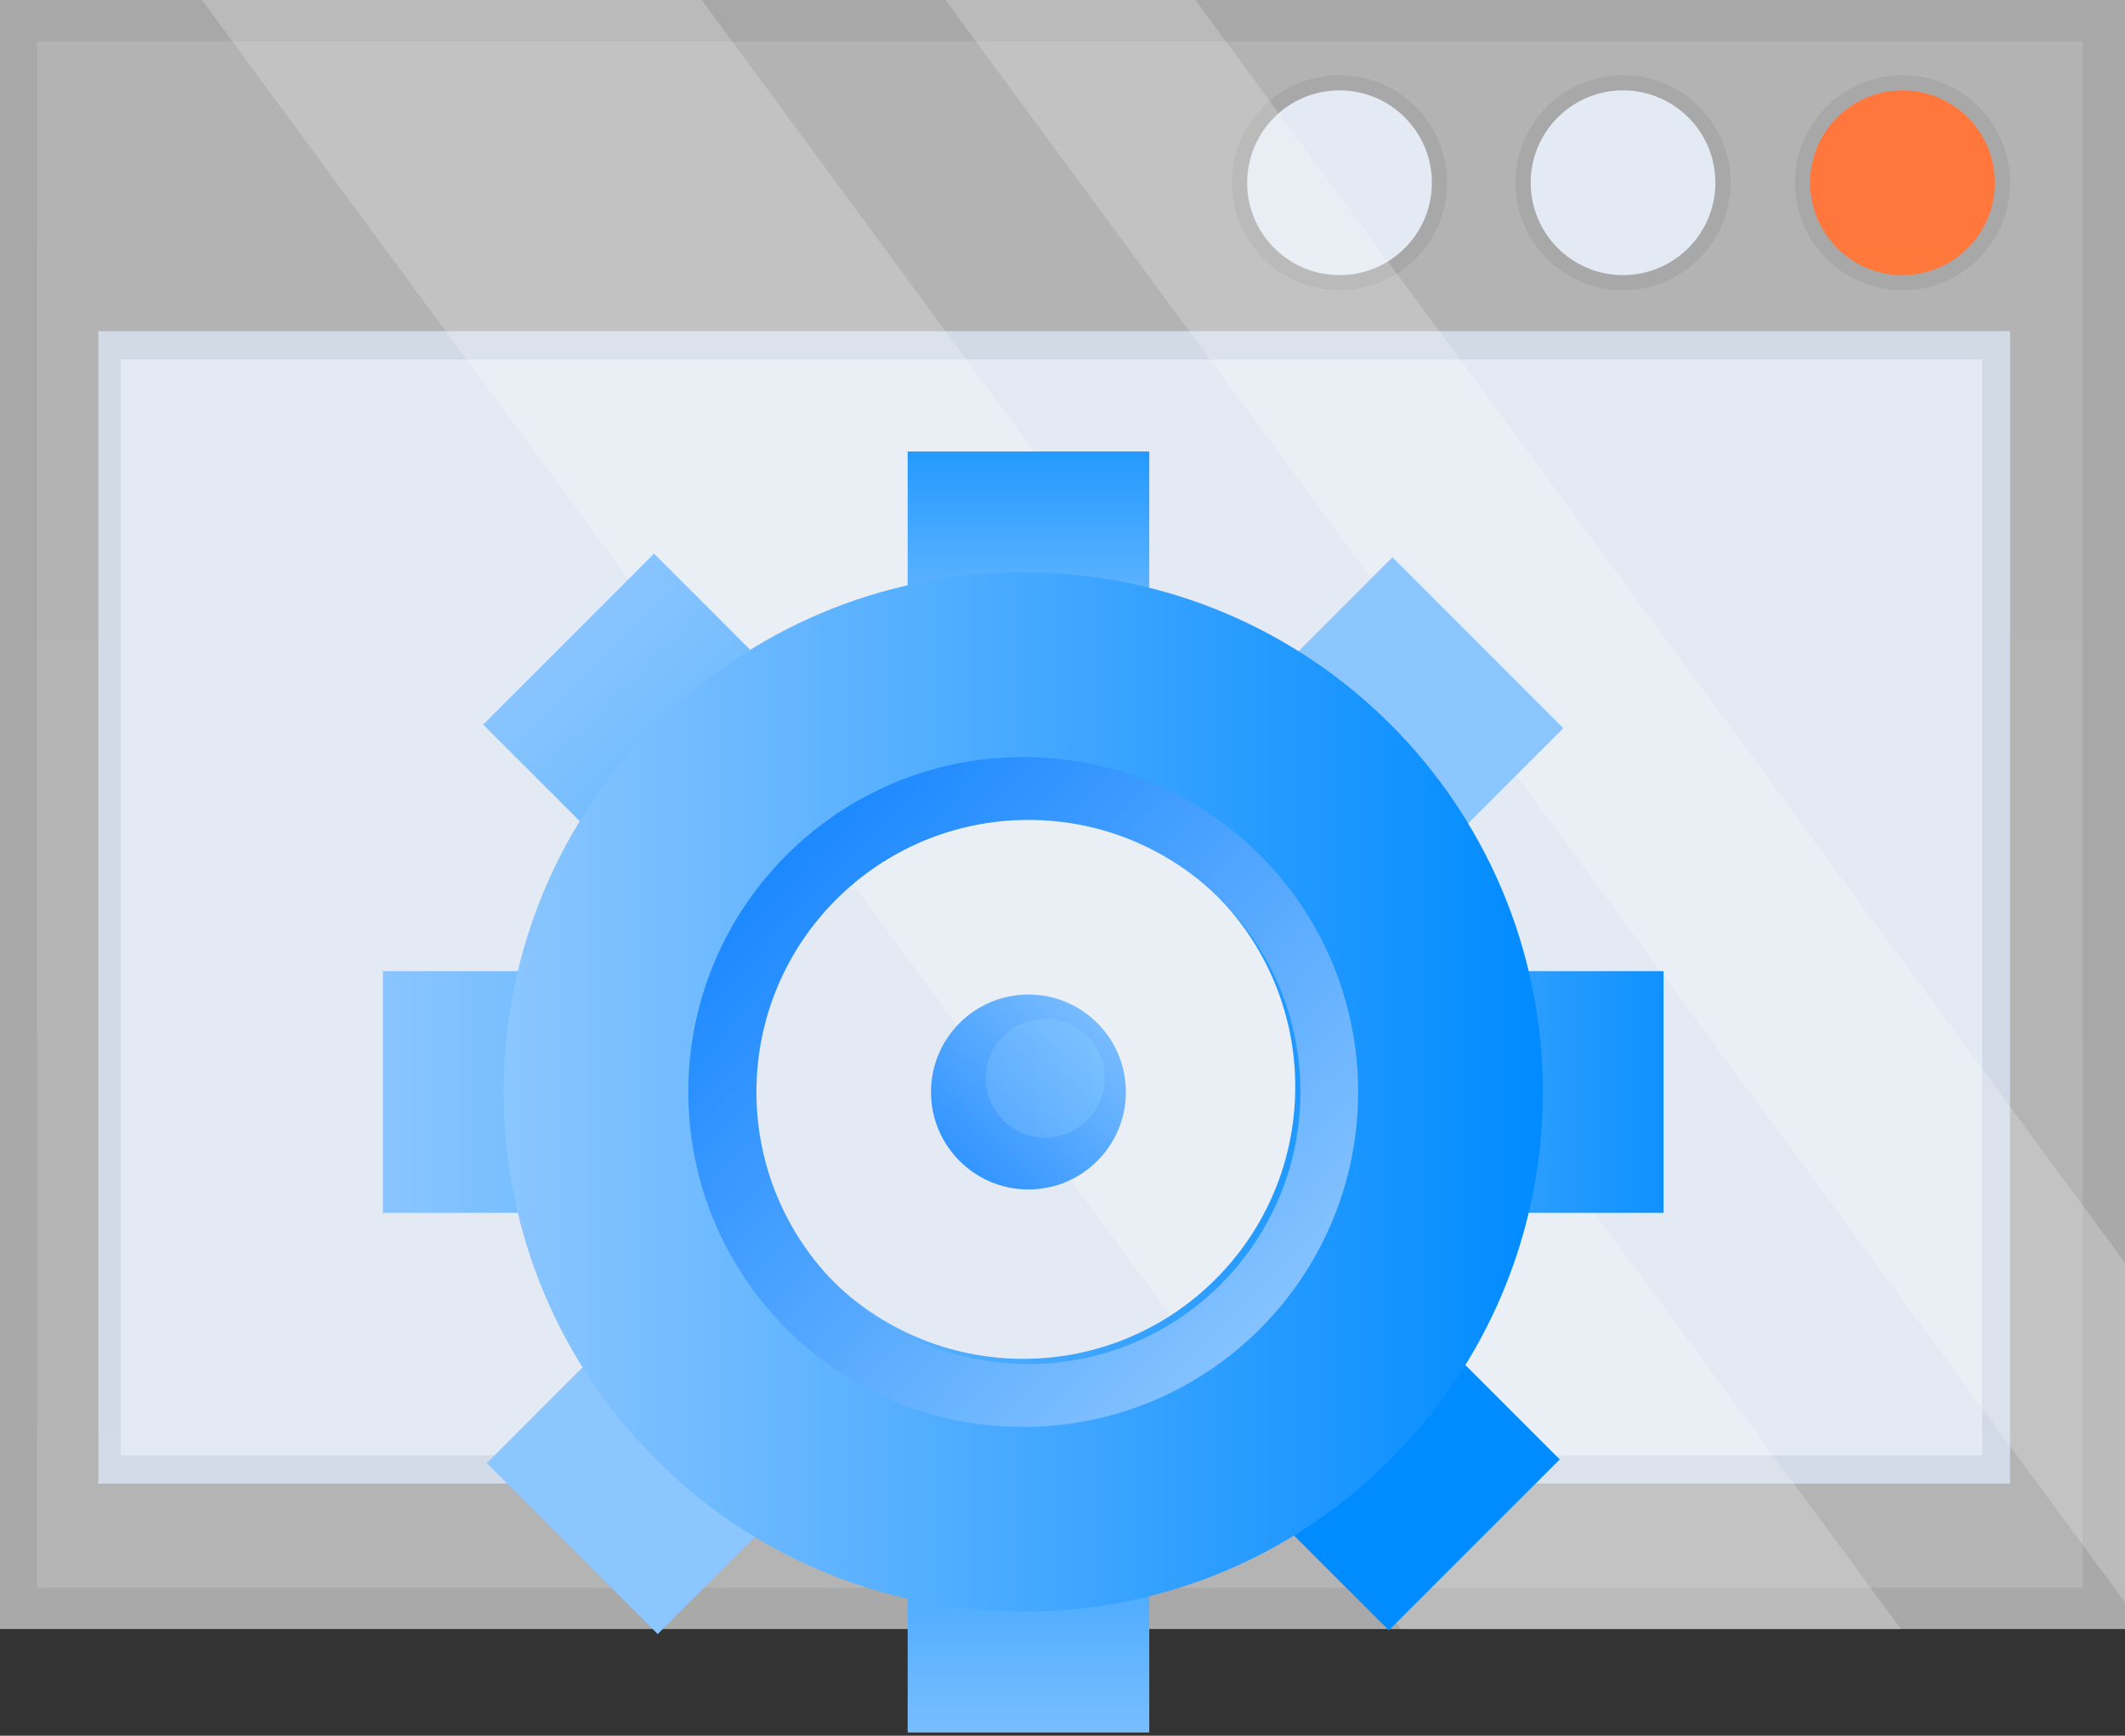 <svg width="60" height="49" viewBox="0 0 60 49" fill="none" xmlns="http://www.w3.org/2000/svg">
<rect x="0" y="0" width="60" height="49" fill="#333333" stroke="none"/>
<g clip-path="url(#clip0_1_92)">
<path d="M0 45.988H60V0H0V45.988Z" fill="#A3A3A3"/>
<path d="M58.807 44.823H1.043V1.167H58.807V44.823Z" fill="#AFAFAF"/>
<path d="M56.754 41.882H2.778V9.35H56.754V41.882Z" fill="#CFD8E5"/>
<path d="M55.966 41.084H3.409V10.15H55.966V41.084Z" fill="#E2E9F2"/>
<path d="M56.755 5.159C56.755 6.837 55.395 8.195 53.717 8.195C52.042 8.195 50.681 6.837 50.681 5.159C50.681 3.482 52.042 2.123 53.717 2.123C55.395 2.123 56.755 3.482 56.755 5.159Z" fill="#A3A3A3"/>
<path d="M56.325 5.159C56.325 6.599 55.158 7.767 53.717 7.767C52.277 7.767 51.11 6.599 51.11 5.159C51.11 3.719 52.277 2.551 53.717 2.551C55.158 2.551 56.325 3.719 56.325 5.159Z" fill="#FF7031"/>
<path d="M48.864 5.159C48.864 6.837 47.503 8.195 45.827 8.195C44.15 8.195 42.789 6.837 42.789 5.159C42.789 3.482 44.15 2.123 45.827 2.123C47.503 2.123 48.864 3.482 48.864 5.159Z" fill="#A3A3A3"/>
<path d="M48.435 5.159C48.435 6.599 47.266 7.767 45.827 7.767C44.387 7.767 43.22 6.599 43.22 5.159C43.22 3.719 44.387 2.551 45.827 2.551C47.266 2.551 48.435 3.719 48.435 5.159Z" fill="#E2E9F2"/>
<path d="M40.859 5.159C40.859 6.837 39.498 8.195 37.822 8.195C36.145 8.195 34.785 6.837 34.785 5.159C34.785 3.482 36.145 2.123 37.822 2.123C39.498 2.123 40.859 3.482 40.859 5.159Z" fill="#A3A3A3"/>
<path d="M40.43 5.159C40.43 6.599 39.262 7.767 37.822 7.767C36.382 7.767 35.214 6.599 35.214 5.159C35.214 3.719 36.382 2.551 37.822 2.551C39.262 2.551 40.43 3.719 40.43 5.159Z" fill="#E2E9F2"/>
<path d="M0 45.988H60V0H0V45.988Z" fill="url(#paint0_linear_1_92)"/>
<path d="M5.701 0L39.561 45.988H53.673L19.813 0H5.701Z" fill="white" fill-opacity="0.204"/>
<path d="M26.695 0L60 45.235V35.651L33.752 0H26.695Z" fill="white" fill-opacity="0.204"/>
<path d="M25.628 19.57H32.45V12.746H25.628V19.57Z" fill="url(#paint1_linear_1_92)"/>
<path d="M25.628 48.909H32.45V42.085H25.628V48.909Z" fill="url(#paint2_linear_1_92)"/>
<path d="M40.149 34.239H46.972V27.416H40.149V34.239Z" fill="url(#paint3_linear_1_92)"/>
<path d="M10.81 34.239H17.634V27.416H10.81V34.239Z" fill="url(#paint4_linear_1_92)"/>
<path d="M34.49 20.558L39.315 25.382L44.142 20.558L39.316 15.732L34.49 20.558Z" fill="url(#paint5_linear_1_92)"/>
<path d="M13.746 41.304L18.571 46.13L23.395 41.304L18.571 36.477L13.746 41.304Z" fill="url(#paint6_linear_1_92)"/>
<path d="M34.388 41.2L39.213 46.024L44.039 41.2L39.213 36.374L34.388 41.2Z" fill="url(#paint7_linear_1_92)"/>
<path d="M13.642 20.455L18.467 25.279L23.291 20.455L18.467 15.629L13.642 20.455Z" fill="url(#paint8_linear_1_92)"/>
<path d="M14.221 30.826C14.221 38.929 20.79 45.497 28.892 45.497C36.994 45.497 43.562 38.929 43.562 30.826C43.562 22.725 36.994 16.158 28.892 16.158C20.79 16.158 14.221 22.725 14.221 30.826ZM21.212 30.68C21.212 26.439 24.65 23.001 28.892 23.001C33.134 23.001 36.572 26.439 36.572 30.68C36.572 34.922 33.134 38.36 28.892 38.36C24.65 38.36 21.212 34.922 21.212 30.68Z" fill="url(#paint9_linear_1_92)"/>
<path d="M19.435 30.826C19.435 36.049 23.67 40.283 28.892 40.283C34.114 40.283 38.347 36.049 38.347 30.826C38.347 25.605 34.114 21.372 28.892 21.372C23.67 21.372 19.435 25.605 19.435 30.826ZM21.358 30.826C21.358 26.585 24.797 23.147 29.038 23.147C33.279 23.147 36.718 26.585 36.718 30.826C36.718 35.068 33.279 38.506 29.038 38.506C24.797 38.506 21.358 35.068 21.358 30.826Z" fill="url(#paint10_linear_1_92)"/>
<path d="M26.287 30.828C26.287 32.346 27.519 33.579 29.038 33.579C30.557 33.579 31.789 32.346 31.789 30.828C31.789 29.307 30.557 28.076 29.038 28.076C27.519 28.076 26.287 29.307 26.287 30.828Z" fill="url(#paint11_linear_1_92)"/>
<path d="M27.835 30.437C27.835 29.509 28.585 28.758 29.512 28.758C30.439 28.758 31.192 29.509 31.192 30.437C31.192 31.361 30.439 32.115 29.512 32.115C28.585 32.115 27.835 31.361 27.835 30.437Z" fill="url(#paint12_linear_1_92)"/>
</g>
<defs>
<linearGradient id="paint0_linear_1_92" x1="29.995" y1="89.841" x2="29.995" y2="1.3" gradientUnits="userSpaceOnUse">
<stop stop-color="white" stop-opacity="0.102"/>
<stop offset="0.13" stop-color="white" stop-opacity="0.078"/>
<stop offset="1" stop-color="white" stop-opacity="0.051"/>
</linearGradient>
<linearGradient id="paint1_linear_1_92" x1="29.038" y1="19.918" x2="29.038" y2="10.281" gradientUnits="userSpaceOnUse">
<stop stop-color="#8BC6FF"/>
<stop offset="1" stop-color="#008BFF"/>
</linearGradient>
<linearGradient id="paint2_linear_1_92" x1="29.038" y1="50.823" x2="29.038" y2="37.175" gradientUnits="userSpaceOnUse">
<stop stop-color="#8BC6FF"/>
<stop offset="1" stop-color="#008BFF"/>
</linearGradient>
<linearGradient id="paint3_linear_1_92" x1="30.786" y1="30.828" x2="48.869" y2="30.828" gradientUnits="userSpaceOnUse">
<stop stop-color="#8BC6FF"/>
<stop offset="1" stop-color="#008BFF"/>
</linearGradient>
<linearGradient id="paint4_linear_1_92" x1="10.258" y1="30.827" x2="43.388" y2="30.827" gradientUnits="userSpaceOnUse">
<stop stop-color="#8BC6FF"/>
<stop offset="1" stop-color="#008BFF"/>
</linearGradient>
<linearGradient id="paint5_linear_1_92" x1="45.504" y1="-6.193" x2="54.133" y2="-14.825" gradientUnits="userSpaceOnUse">
<stop stop-color="#8BC6FF"/>
<stop offset="1" stop-color="#008BFF"/>
</linearGradient>
<linearGradient id="paint6_linear_1_92" x1="45.752" y1="18.387" x2="63.131" y2="1.014" gradientUnits="userSpaceOnUse">
<stop stop-color="#8BC6FF"/>
<stop offset="1" stop-color="#008BFF"/>
</linearGradient>
<linearGradient id="paint7_linear_1_92" x1="-5.772" y1="36.773" x2="12.029" y2="54.577" gradientUnits="userSpaceOnUse">
<stop stop-color="#8BC6FF"/>
<stop offset="1" stop-color="#008BFF"/>
</linearGradient>
<linearGradient id="paint8_linear_1_92" x1="15.593" y1="17.578" x2="36.655" y2="38.639" gradientUnits="userSpaceOnUse">
<stop stop-color="#8BC6FF"/>
<stop offset="1" stop-color="#008BFF"/>
</linearGradient>
<linearGradient id="paint9_linear_1_92" x1="14.222" y1="30.827" x2="43.562" y2="30.827" gradientUnits="userSpaceOnUse">
<stop stop-color="#8BC6FF"/>
<stop offset="1" stop-color="#008BFF"/>
</linearGradient>
<linearGradient id="paint10_linear_1_92" x1="36.599" y1="38.31" x2="18.396" y2="20.636" gradientUnits="userSpaceOnUse">
<stop stop-color="#8BC6FF"/>
<stop offset="1" stop-color="#0079FF"/>
</linearGradient>
<linearGradient id="paint11_linear_1_92" x1="32.029" y1="27.745" x2="24.362" y2="35.64" gradientUnits="userSpaceOnUse">
<stop stop-color="#8BC6FF"/>
<stop offset="1" stop-color="#0079FF"/>
</linearGradient>
<linearGradient id="paint12_linear_1_92" x1="27.835" y1="30.437" x2="31.192" y2="30.437" gradientUnits="userSpaceOnUse">
<stop stop-color="#8BC6FF" stop-opacity="0.302"/>
<stop offset="1" stop-color="#8FD4FF" stop-opacity="0.302"/>
</linearGradient>
<clipPath id="clip0_1_92">
<rect width="60" height="48.909" fill="white"/>
</clipPath>
</defs>
</svg>
